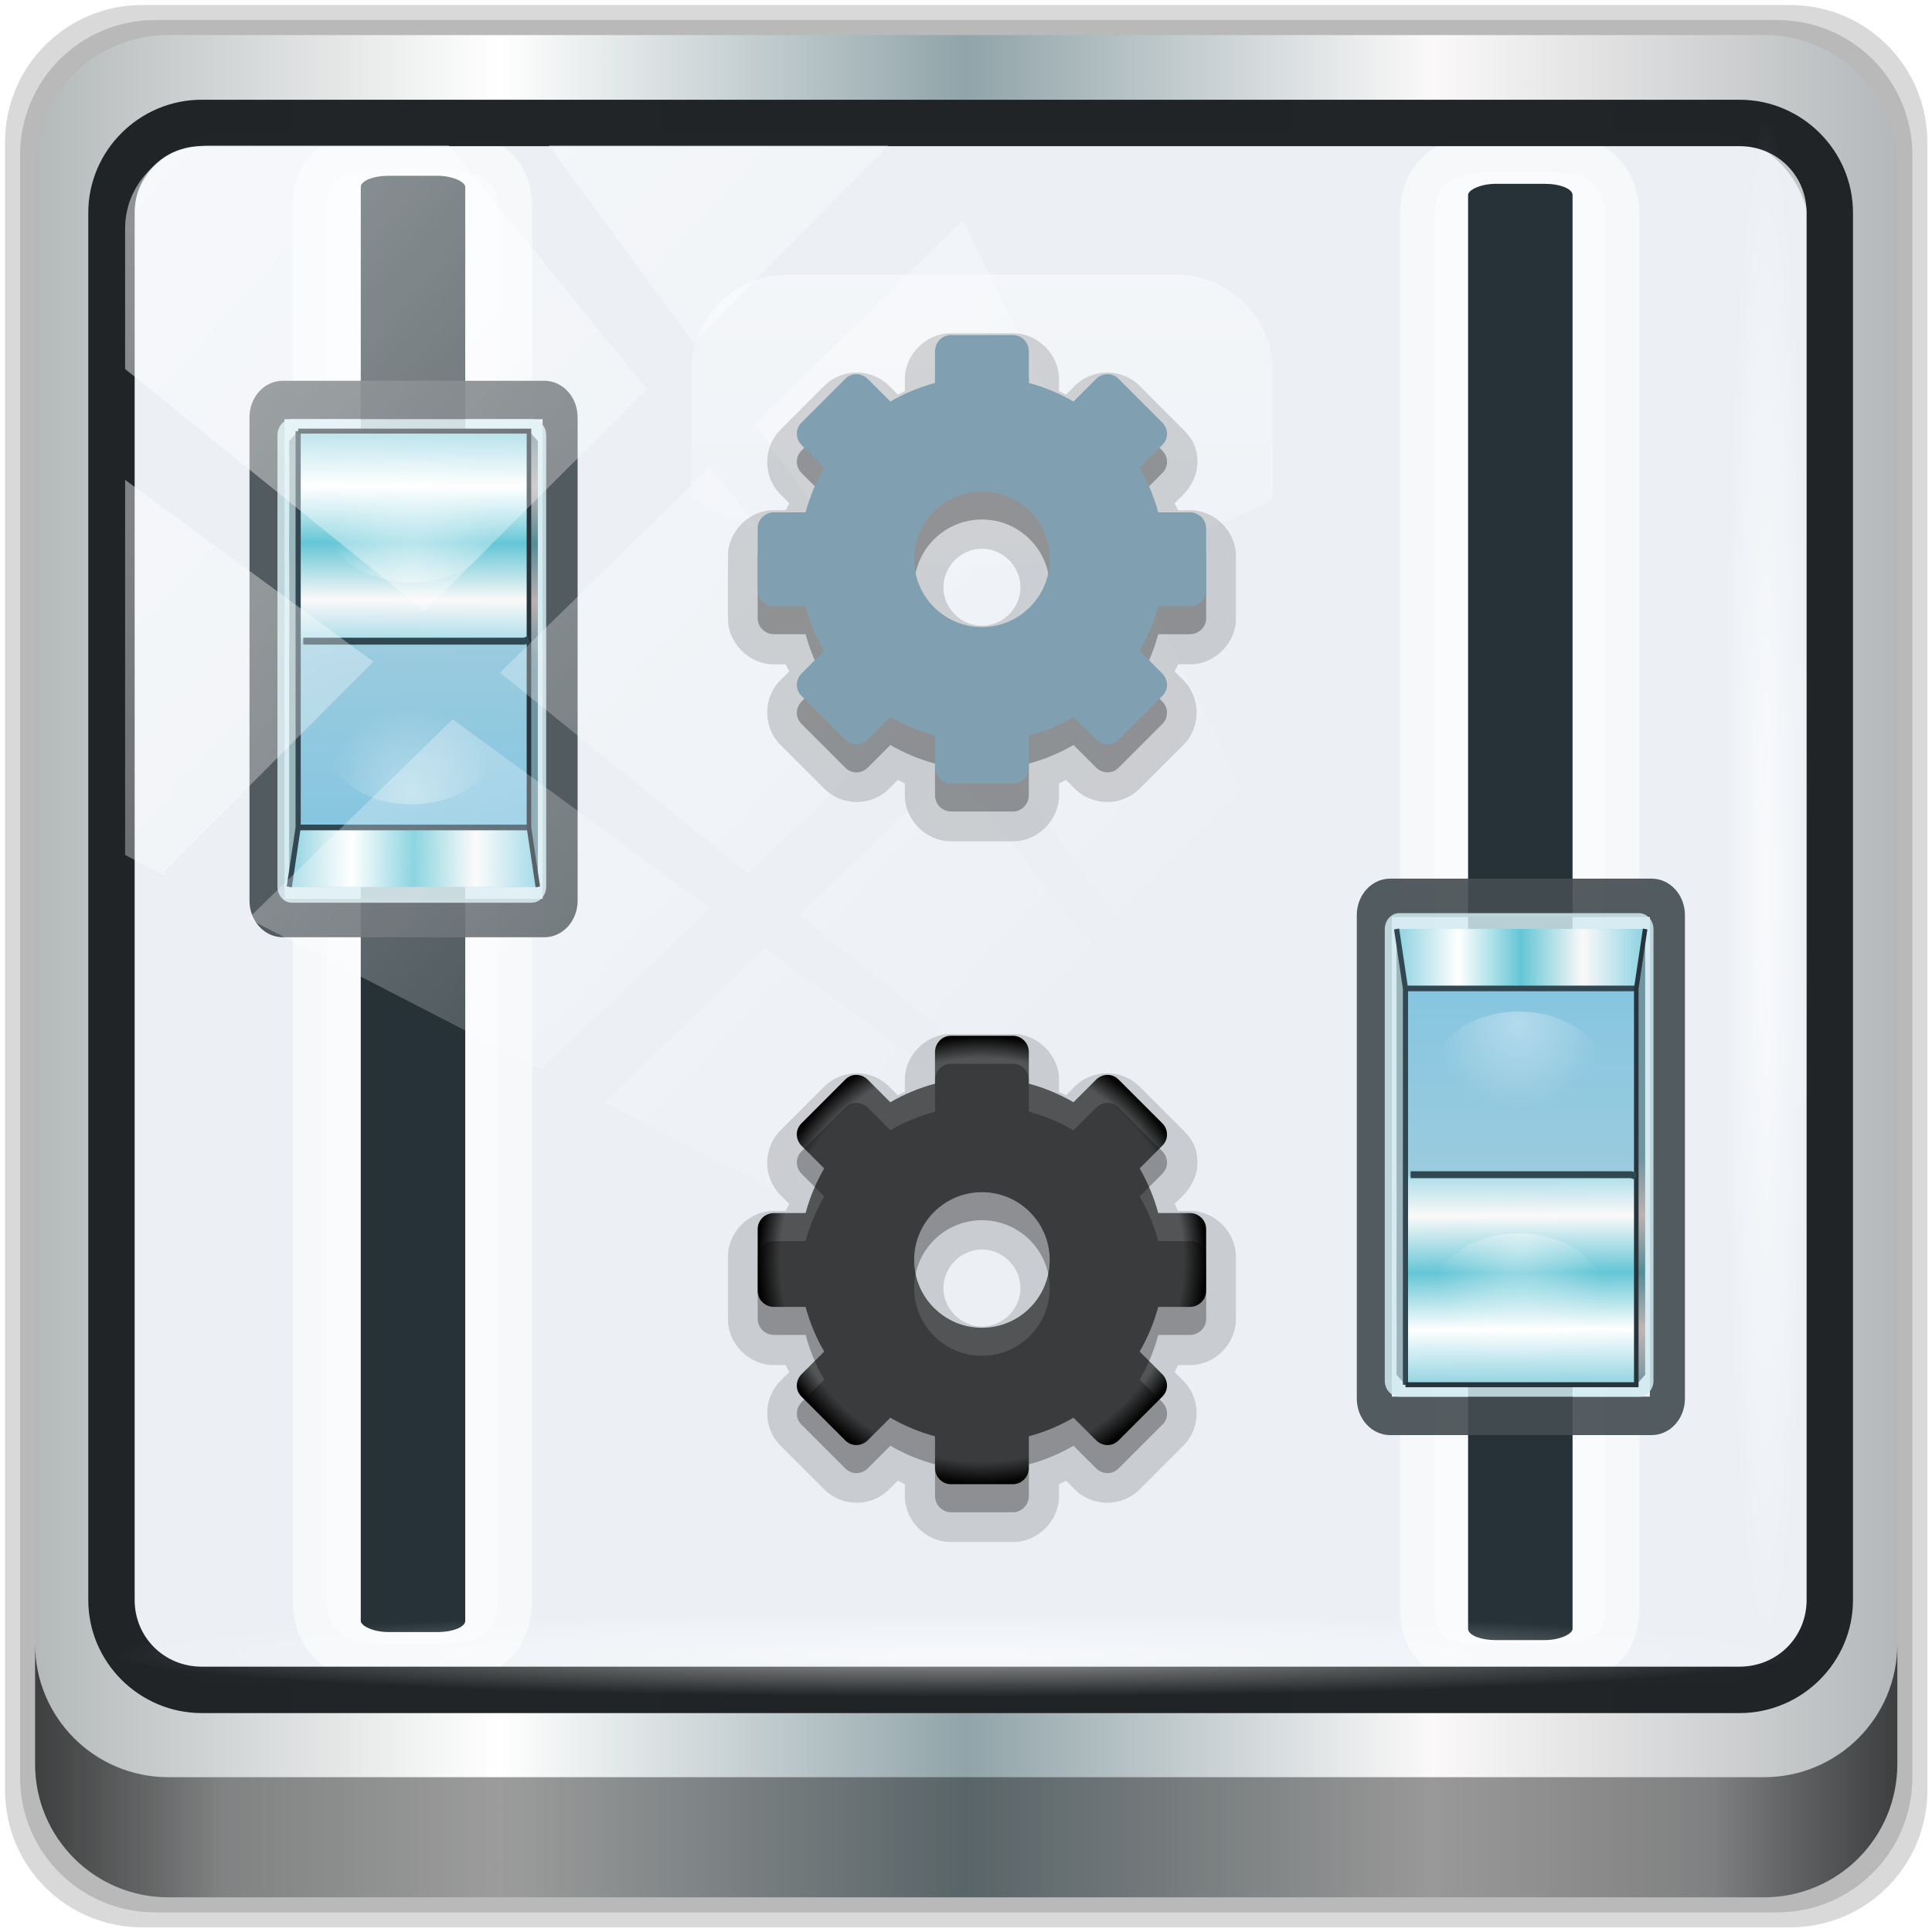<?xml version="1.0" encoding="UTF-8" standalone="no"?>
<!-- Created with Inkscape (http://www.inkscape.org/) -->

<svg
   xmlns:dc="http://purl.org/dc/elements/1.1/"
   xmlns:cc="http://creativecommons.org/ns#"
   xmlns:rdf="http://www.w3.org/1999/02/22-rdf-syntax-ns#"
   xmlns:svg="http://www.w3.org/2000/svg"
   xmlns="http://www.w3.org/2000/svg"
   xmlns:xlink="http://www.w3.org/1999/xlink"
   xmlns:sodipodi="http://sodipodi.sourceforge.net/DTD/sodipodi-0.dtd"
   xmlns:inkscape="http://www.inkscape.org/namespaces/inkscape"
   width="96"
   height="96"
   viewBox="0 0 96 96"
   version="1.1"
   id="svg1072"
   inkscape:version="0.92.2 2405546, 2018-03-11"
   sodipodi:docname="preferences.svg">
  <defs
     id="defs1066">
    <linearGradient
       id="linearGradient1015">
      <stop
         style="stop-color:#8ed2e0;stop-opacity:1"
         offset="0"
         id="stop1005" />
      <stop
         id="stop1007"
         offset="0.25"
         style="stop-color:#ffffff;stop-opacity:1;" />
      <stop
         id="stop1009"
         offset="0.5"
         style="stop-color:#64c6d6;stop-opacity:1" />
      <stop
         style="stop-color:#fbf9f9;stop-opacity:1;"
         offset="0.75"
         id="stop1011" />
      <stop
         style="stop-color:#8bd2e3;stop-opacity:1"
         offset="1"
         id="stop1013" />
    </linearGradient>
    <linearGradient
       id="linearGradient997">
      <stop
         id="stop993"
         style="stop-color:#87c6e0;stop-opacity:1"
         offset="0" />
      <stop
         id="stop995"
         style="stop-color:#abcfde;stop-opacity:1"
         offset="1" />
    </linearGradient>
    <linearGradient
       id="linearGradient991">
      <stop
         id="stop981"
         offset="0"
         style="stop-color:#96add8;stop-opacity:1" />
      <stop
         style="stop-color:#ffffff;stop-opacity:1;"
         offset="0.25"
         id="stop983" />
      <stop
         style="stop-color:#7d90bd;stop-opacity:1"
         offset="0.5"
         id="stop985" />
      <stop
         id="stop987"
         offset="0.75"
         style="stop-color:#fbf9f9;stop-opacity:1;" />
      <stop
         id="stop989"
         offset="1"
         style="stop-color:#93c3db;stop-opacity:1" />
    </linearGradient>
    <linearGradient
       y2="47"
       x2="90"
       y1="47"
       x1="6"
       gradientTransform="matrix(1.107,0,0,1.107,-4.994,-3.621)"
       gradientUnits="userSpaceOnUse"
       id="linearGradient4071"
       xlink:href="#linearGradient6139-0"
       inkscape:collect="always" />
    <linearGradient
       id="linearGradient6139-0">
      <stop
         style="stop-color:#b4b9ba;stop-opacity:1"
         offset="0"
         id="stop6141-2" />
      <stop
         id="stop6151-0"
         offset="0.25"
         style="stop-color:#ffffff;stop-opacity:1;" />
      <stop
         id="stop6147-1"
         offset="0.5"
         style="stop-color:#91a4a9;stop-opacity:1" />
      <stop
         style="stop-color:#fbf9f9;stop-opacity:1;"
         offset="0.75"
         id="stop6149-4" />
      <stop
         style="stop-color:#b4b8ba;stop-opacity:1"
         offset="1"
         id="stop6143-4" />
    </linearGradient>
    <linearGradient
       gradientUnits="userSpaceOnUse"
       y2="88.172"
       x2="94.5"
       y1="88.172"
       x1="1.5"
       id="linearGradient4129"
       xlink:href="#linearGradient3832-0-6-1-1"
       inkscape:collect="always"
       gradientTransform="translate(0.149,0.415)" />
    <linearGradient
       id="linearGradient3832-0-6-1-1">
      <stop
         id="stop3834-6-3-7-1"
         offset="0"
         style="stop-color:#000000;stop-opacity:1;" />
      <stop
         style="stop-color:#000000;stop-opacity:0.588;"
         offset="0.1"
         id="stop3872-2-4" />
      <stop
         id="stop3844-6-2-7-6"
         offset="0.9"
         style="stop-color:#000000;stop-opacity:0.588;" />
      <stop
         id="stop3836-5-0-2-9"
         offset="1"
         style="stop-color:#000000;stop-opacity:1;" />
    </linearGradient>
    <radialGradient
       r="43.199"
       fy="44.893"
       fx="13.948"
       cy="44.893"
       cx="13.948"
       gradientTransform="matrix(0.975,0,0,0.049,34.048,80.582)"
       gradientUnits="userSpaceOnUse"
       id="radialGradient7462"
       xlink:href="#linearGradient3737"
       inkscape:collect="always" />
    <linearGradient
       id="linearGradient3737">
      <stop
         id="stop3739"
         style="stop-color:#ffffff;stop-opacity:1"
         offset="0" />
      <stop
         id="stop3741"
         style="stop-color:#ffffff;stop-opacity:0"
         offset="1" />
    </linearGradient>
    <radialGradient
       r="43.199"
       fy="44.893"
       fx="13.948"
       cy="44.893"
       cx="13.948"
       gradientTransform="matrix(0.888,0,0,0.049,31.96,-90.317)"
       gradientUnits="userSpaceOnUse"
       id="radialGradient7464"
       xlink:href="#linearGradient3737"
       inkscape:collect="always" />
    <linearGradient
       y2="14.514"
       x2="50.528"
       y1="-28.642"
       x1="2.771"
       gradientUnits="userSpaceOnUse"
       id="linearGradient4767"
       xlink:href="#linearGradient3737"
       inkscape:collect="always" />
    <clipPath
       clipPathUnits="userSpaceOnUse"
       id="clipPath4156-4-1">
      <path
         style="opacity:0.6;fill:#ffffff;fill-opacity:1;stroke:none"
         d="m 27.046,-55.695 -14.214,13.321 h 0.061 l 15.653,21.771 10.231,-10.546 C 38.562,-32.302 27.468,-54.819 27.046,-55.695 Z M 9.647,-39.383 -5.241,-25.321 15.988,-7.806 26.372,-18.383 Z m 31.491,12.951 -9.741,9.714 8.945,12.458 7.781,-7.555 z m -49.84,4.379 -13.754,12.982 26.283,13.846 0.061,-0.062 -0.123,-0.062 L 13.599,-5.401 -8.702,-22.053 Z m 38.015,7.401 -9.803,9.775 11.579,9.559 7.628,-7.401 -8.669,-11.009 z m 20.187,5.674 -7.383,7.216 6.188,8.542 5.82,-6.137 z m -32.195,6.322 -9.557,9.498 13.662,7.185 7.934,-7.678 z m 23.312,2.374 -7.107,6.938 8.363,6.907 5.361,-5.674 -0.061,-0.092 -0.092,0.123 -6.464,-8.203 z m -8.73,8.542 -7.505,7.339 10.354,5.458 c 1.397,-1.321 5.675,-6.123 5.851,-6.322 z"
         id="path4158-0-8"
         inkscape:connector-curvature="0" />
    </clipPath>
    <linearGradient
       id="linearGradient4215-8-4">
      <stop
         id="stop4217-4-1"
         style="stop-color:#ffb800;stop-opacity:1"
         offset="0" />
      <stop
         id="stop4219-3-3"
         style="stop-color:#ffb800;stop-opacity:0"
         offset="1" />
    </linearGradient>
    <linearGradient
       id="linearGradient4387">
      <stop
         id="stop4389"
         style="stop-color:#ffe375;stop-opacity:1"
         offset="0" />
      <stop
         id="stop4391"
         style="stop-color:#ffa600;stop-opacity:1"
         offset="1" />
    </linearGradient>
    <linearGradient
       id="linearGradient4634-8">
      <stop
         id="stop4636-8"
         style="stop-color:#000000;stop-opacity:1"
         offset="0" />
      <stop
         id="stop4642-7"
         style="stop-color:#a5a5a5;stop-opacity:1"
         offset="0.3" />
      <stop
         id="stop4644-7"
         style="stop-color:#4c4c4c;stop-opacity:1"
         offset="0.6" />
      <stop
         id="stop4638-1"
         style="stop-color:#000000;stop-opacity:1"
         offset="1" />
    </linearGradient>
    <linearGradient
       id="linearGradient4654-4">
      <stop
         id="stop4656-9"
         style="stop-color:#a5a5a5;stop-opacity:1"
         offset="0" />
      <stop
         id="stop4658-4"
         style="stop-color:#ffffff;stop-opacity:1"
         offset="0.3" />
      <stop
         id="stop4660-3"
         style="stop-color:#a5a5a5;stop-opacity:1"
         offset="0.6" />
      <stop
         id="stop4662-0"
         style="stop-color:#636363;stop-opacity:1"
         offset="1" />
    </linearGradient>
    <filter
       inkscape:collect="always"
       style="color-interpolation-filters:sRGB"
       id="filter967"
       x="-0.165"
       width="1.33"
       y="-0.02"
       height="1.04">
      <feGaussianBlur
         inkscape:collect="always"
         stdDeviation="0.672"
         id="feGaussianBlur969" />
    </filter>
    <linearGradient
       id="linearGradient930">
      <stop
         id="stop920"
         offset="0"
         style="stop-color:#d6d9de;stop-opacity:1" />
      <stop
         style="stop-color:#ffffff;stop-opacity:1;"
         offset="0.149"
         id="stop922" />
      <stop
         style="stop-color:#bbc0c7;stop-opacity:1"
         offset="0.475"
         id="stop924" />
      <stop
         id="stop926"
         offset="0.8"
         style="stop-color:#f9fafb;stop-opacity:1" />
      <stop
         id="stop928"
         offset="1"
         style="stop-color:#d7dade;stop-opacity:1" />
    </linearGradient>
    <linearGradient
       inkscape:collect="always"
       xlink:href="#linearGradient997"
       id="linearGradient2448"
       gradientUnits="userSpaceOnUse"
       x1="73.702"
       y1="22.269"
       x2="73.546"
       y2="38.362" />
    <linearGradient
       id="linearGradient950">
      <stop
         id="stop940"
         offset="0"
         style="stop-color:#ced2d8;stop-opacity:1" />
      <stop
         style="stop-color:#c3cdd4;stop-opacity:1"
         offset="0.25"
         id="stop942" />
      <stop
         style="stop-color:#bbc0c7;stop-opacity:1"
         offset="0.5"
         id="stop944" />
      <stop
         id="stop946"
         offset="0.75"
         style="stop-color:#f9fafb;stop-opacity:1" />
      <stop
         id="stop948"
         offset="1"
         style="stop-color:#d7dade;stop-opacity:1" />
    </linearGradient>
    <linearGradient
       inkscape:collect="always"
       xlink:href="#linearGradient1015"
       id="linearGradient2450"
       gradientUnits="userSpaceOnUse"
       x1="67.79"
       y1="20.388"
       x2="81.363"
       y2="20.388" />
    <linearGradient
       inkscape:collect="always"
       id="linearGradient958">
      <stop
         style="stop-color:#fefefe;stop-opacity:1;"
         offset="0"
         id="stop954" />
      <stop
         style="stop-color:#fefefe;stop-opacity:0;"
         offset="1"
         id="stop956" />
    </linearGradient>
    <radialGradient
       inkscape:collect="always"
       xlink:href="#linearGradient958"
       id="radialGradient1123-9"
       gradientUnits="userSpaceOnUse"
       gradientTransform="matrix(-2.114,0.128,-0.118,-1.869,103.868,99.319)"
       cx="31.688"
       cy="43.73"
       fx="31.688"
       fy="43.73"
       r="4.53" />
    <filter
       inkscape:collect="always"
       style="color-interpolation-filters:sRGB"
       id="filter1006-0"
       x="-0.108"
       width="1.217"
       y="-0.168"
       height="1.336">
      <feGaussianBlur
         inkscape:collect="always"
         stdDeviation="0.867"
         id="feGaussianBlur1008-6" />
    </filter>
    <radialGradient
       inkscape:collect="always"
       xlink:href="#linearGradient958"
       id="radialGradient1125-2"
       gradientUnits="userSpaceOnUse"
       gradientTransform="matrix(-2.116,0.081,-0.118,-2.977,103.945,149.279)"
       cx="31.688"
       cy="43.73"
       fx="31.688"
       fy="43.73"
       r="4.53" />
    <linearGradient
       inkscape:collect="always"
       xlink:href="#linearGradient3737"
       id="linearGradient1440"
       gradientUnits="userSpaceOnUse"
       x1="24"
       y1="62"
       x2="24"
       y2="75"
       gradientTransform="matrix(2.419,0,0,2.419,12.567,-145.091)" />
    <linearGradient
       gradientTransform="matrix(2.594,0,0,2.594,-106.057,-114.201)"
       gradientUnits="userSpaceOnUse"
       xlink:href="#linearGradient4180"
       id="linearGradient4342"
       y2="72"
       x2="30"
       y1="72"
       x1="18" />
    <linearGradient
       id="linearGradient4180">
      <stop
         offset="0"
         style="stop-color:#008eca;stop-opacity:1"
         id="stop4182" />
      <stop
         offset="1"
         style="stop-color:#35c3ff;stop-opacity:1"
         id="stop4184" />
    </linearGradient>
    <linearGradient
       inkscape:collect="always"
       xlink:href="#linearGradient1015"
       id="linearGradient979"
       gradientUnits="userSpaceOnUse"
       x1="75.693"
       y1="41.68"
       x2="75.65"
       y2="30.348" />
    <linearGradient
       inkscape:collect="always"
       xlink:href="#linearGradient1015"
       id="linearGradient1066"
       gradientUnits="userSpaceOnUse"
       x1="75.693"
       y1="41.68"
       x2="75.65"
       y2="30.348" />
    <linearGradient
       inkscape:collect="always"
       xlink:href="#linearGradient997"
       id="linearGradient1068"
       gradientUnits="userSpaceOnUse"
       x1="73.702"
       y1="22.269"
       x2="73.546"
       y2="38.362" />
    <linearGradient
       inkscape:collect="always"
       xlink:href="#linearGradient1015"
       id="linearGradient1070"
       gradientUnits="userSpaceOnUse"
       x1="67.79"
       y1="20.388"
       x2="81.363"
       y2="20.388" />
    <radialGradient
       inkscape:collect="always"
       xlink:href="#linearGradient958"
       id="radialGradient1072"
       gradientUnits="userSpaceOnUse"
       gradientTransform="matrix(-2.114,0.128,-0.118,-1.869,103.868,99.319)"
       cx="31.688"
       cy="43.73"
       fx="31.688"
       fy="43.73"
       r="4.53" />
    <radialGradient
       inkscape:collect="always"
       xlink:href="#linearGradient958"
       id="radialGradient1074"
       gradientUnits="userSpaceOnUse"
       gradientTransform="matrix(-2.116,0.081,-0.118,-2.977,103.945,149.279)"
       cx="31.688"
       cy="43.73"
       fx="31.688"
       fy="43.73"
       r="4.53" />
    <linearGradient
       inkscape:collect="always"
       xlink:href="#linearGradient6139-0"
       id="linearGradient1125"
       gradientUnits="userSpaceOnUse"
       gradientTransform="matrix(1.107,0,0,1.107,-4.994,-3.621)"
       x1="6"
       y1="47"
       x2="90"
       y2="47" />
    <linearGradient
       inkscape:collect="always"
       xlink:href="#linearGradient1015"
       id="linearGradient1127"
       gradientUnits="userSpaceOnUse"
       x1="75.693"
       y1="41.68"
       x2="75.65"
       y2="30.348" />
    <radialGradient
       inkscape:collect="always"
       xlink:href="#linearGradient3832-0-6-1-1"
       id="radialGradient973"
       cx="70.63"
       cy="63.786"
       fx="70.63"
       fy="63.786"
       r="11.197"
       gradientTransform="matrix(1,0,0,1,0,8.2603055e-5)"
       gradientUnits="userSpaceOnUse" />
  </defs>
  <sodipodi:namedview
     id="base"
     pagecolor="#ffffff"
     bordercolor="#666666"
     borderopacity="1.0"
     inkscape:pageopacity="0.0"
     inkscape:pageshadow="2"
     inkscape:zoom="2.8726213"
     inkscape:cx="-27.192647"
     inkscape:cy="56.172811"
     inkscape:document-units="px"
     inkscape:current-layer="g1123"
     showgrid="false"
     inkscape:showpageshadow="false"
     units="px"
     inkscape:lockguides="false"
     inkscape:window-width="1920"
     inkscape:window-height="1026"
     inkscape:window-x="0"
     inkscape:window-y="28"
     inkscape:window-maximized="1"
     inkscape:snap-global="false" />
  <g
     inkscape:label="Livello 1"
     inkscape:groupmode="layer"
     id="layer1"
     transform="translate(0,-1026.52)">
    <g
       transform="translate(-0.149,1026.105)"
       style="display:inline"
       id="g2574">
      <g
         id="g1123"
         transform="matrix(0.995,0,0,0.995,0.251,0.252)">
        <path
           style="display:inline;opacity:0.15;fill:#000000;fill-opacity:1;fill-rule:nonzero;stroke:none"
           d="M 89.292,0.415 H 7.006 c -3.799,0 -6.857,3.058 -6.857,6.857 V 89.558 c 0,3.799 3.058,6.857 6.857,6.857 H 89.292 c 3.799,0 6.857,-3.058 6.857,-6.857 V 7.272 c 0,-3.799 -3.058,-6.857 -6.857,-6.857 z"
           id="path3288"
           inkscape:connector-curvature="0" />
        <path
           inkscape:connector-curvature="0"
           id="path4085"
           d="M 88.649,1.165 H 7.649 c -3.739,0 -6.75,3.01 -6.75,6.75 V 88.915 c 0,3.74 3.011,6.75 6.75,6.75 H 88.649 c 3.74,0 6.75,-3.01 6.75,-6.75 V 7.915 c 0,-3.739 -3.01,-6.75 -6.75,-6.75 z"
           style="display:inline;opacity:0.15;fill:#000000;fill-opacity:1;fill-rule:nonzero;stroke:none" />
        <path
           style="display:inline;fill:url(#linearGradient1125);fill-opacity:1;fill-rule:nonzero;stroke:none"
           d="M 88.006,1.915 H 8.292 c -3.68,0 -6.643,2.963 -6.643,6.643 V 88.272 c 0,3.68 2.963,6.643 6.643,6.643 H 88.006 c 3.68,0 6.643,-2.963 6.643,-6.643 V 8.558 c 0,-3.68 -2.963,-6.643 -6.643,-6.643 z"
           id="rect4251-1"
           inkscape:connector-curvature="0" />
        <path
           style="display:inline;opacity:1;fill:#ecf0f5;fill-opacity:1;fill-rule:nonzero;stroke:none;stroke-width:1.035"
           d="m 11.39,6.802 c -2.856,0 -5.124,2.315 -5.124,5.23 v 21.674 7.323 40.373 c 1.097,1.704 2.969,2.844 5.124,2.844 h 4.099 65.589 4.099 c 2.155,0 4.027,-1.14 5.124,-2.844 V 41.029 33.706 12.033 c 0,-2.916 -2.268,-5.23 -5.124,-5.23 z"
           id="path3400-6"
           inkscape:connector-curvature="0"
           sodipodi:nodetypes="sscccsccscccsss" />
        <g
           transform="matrix(-1.038,0,0,0.959,126.604,2.125)"
           id="g1049"
           style="display:inline">
          <g
             id="g1032"
             transform="translate(-31.344)">
            <path
               sodipodi:nodetypes="sssssssssccccc"
               style="color:#000000;font-style:normal;font-variant:normal;font-weight:normal;font-stretch:normal;font-size:medium;line-height:normal;font-family:sans-serif;font-variant-ligatures:normal;font-variant-position:normal;font-variant-caps:normal;font-variant-numeric:normal;font-variant-alternates:normal;font-feature-settings:normal;text-indent:0;text-align:start;text-decoration:none;text-decoration-line:none;text-decoration-style:solid;text-decoration-color:#000000;letter-spacing:normal;word-spacing:normal;text-transform:none;writing-mode:lr-tb;direction:ltr;text-orientation:mixed;dominant-baseline:auto;baseline-shift:baseline;text-anchor:start;white-space:normal;shape-padding:0;clip-rule:nonzero;display:inline;overflow:visible;visibility:visible;opacity:0.853;isolation:auto;mix-blend-mode:normal;color-interpolation:sRGB;color-interpolation-filters:linearRGB;solid-color:#000000;solid-opacity:1;vector-effect:none;fill:#fdfdfe;fill-opacity:1;fill-rule:nonzero;stroke:#ffffff;stroke-width:3.904;stroke-linecap:square;stroke-linejoin:round;stroke-miterlimit:4;stroke-dasharray:none;stroke-dashoffset:0;stroke-opacity:0.733;paint-order:fill markers stroke;filter:url(#filter967);color-rendering:auto;image-rendering:auto;shape-rendering:auto;text-rendering:auto;enable-background:accumulate"
               d="m 73.338,6.932 c -1.902,0 -3.492,0.269 -3.492,2.276 V 81.68 c 0,2.007 1.731,1.855 3.633,1.855 h 2.787 c 1.902,0 3.351,0.152 3.351,-1.855 V 9.208 c 0,-2.007 -1.59,-2.276 -3.492,-2.276 z m 0.307,2.6 h 2.172 V 81.356 h -2.172 z"
               id="path1021"
               inkscape:connector-curvature="0"
               transform="matrix(0.842,0,0,1,17.372,0)" />
            <rect
               style="opacity:1;fill:#263238;fill-opacity:1;fill-rule:nonzero;stroke:none;stroke-width:0.818;stroke-linecap:square;stroke-linejoin:round;stroke-miterlimit:4;stroke-dasharray:none;stroke-opacity:1;paint-order:fill markers stroke"
               id="rect1023"
               width="5.026"
               height="75.834"
               x="77.755"
               y="7.527"
               ry="0.583"
               rx="1.34" />
            <g
               transform="matrix(-0.881,0,0,1.046,145.943,26.553)"
               id="g1010"
               style="display:inline">
              <path
                 style="color:#000000;display:inline;overflow:visible;visibility:visible;opacity:1;fill:none;fill-opacity:0.997;fill-rule:nonzero;stroke:#444d52;stroke-width:1.913;stroke-miterlimit:4;stroke-dasharray:none;stroke-opacity:0.911;marker:none;enable-background:accumulate"
                 d="m 67.434,17.358 h 14.284 c 0.477,0 0.861,0.384 0.861,0.861 v 24.068 c 0,0.477 -0.384,0.861 -0.861,0.861 H 67.434 c -0.477,0 -0.861,-0.384 -0.861,-0.861 V 18.219 c 0,-0.477 0.384,-0.861 0.861,-0.861 z"
                 id="path986"
                 inkscape:connector-curvature="0" />
              <path
                 inkscape:connector-curvature="0"
                 id="path988"
                 d="m 67.934,18.12 h 13.095 c 0.437,0 0.79,0.359 0.79,0.804 v 22.468 c 0,0.445 -0.352,0.804 -0.79,0.804 H 67.934 c -0.437,0 -0.79,-0.359 -0.79,-0.804 V 18.924 c 0,-0.445 0.352,-0.804 0.79,-0.804 z"
                 style="color:#000000;display:inline;overflow:visible;visibility:visible;opacity:0.858;fill:#d1eaf0;fill-opacity:0.997;fill-rule:nonzero;stroke:none;stroke-width:1.77;stroke-miterlimit:4;stroke-dasharray:none;stroke-opacity:0.911;marker:none;enable-background:accumulate" />
              <path
                 style="color:#000000;display:inline;overflow:visible;visibility:visible;fill:url(#linearGradient1127);fill-opacity:1;fill-rule:nonzero;stroke:none;stroke-width:0.978;marker:none;enable-background:accumulate"
                 d="m 67.79,18.908 h 13.573 v 22.196 l -0.485,0.493 H 68.274 l -0.485,-0.493 z"
                 id="path990"
                 inkscape:connector-curvature="0"
                 sodipodi:nodetypes="ccccccc" />
              <path
                 style="color:#000000;display:inline;overflow:visible;visibility:visible;fill:#9cb4ba;fill-opacity:0.973;fill-rule:nonzero;stroke:none;stroke-width:0.978;marker:none;enable-background:accumulate"
                 d="m 67.79,18.908 0.485,2.96 v 19.73 l -0.485,-0.493 z"
                 id="path992"
                 inkscape:connector-curvature="0"
                 sodipodi:nodetypes="ccccc" />
              <path
                 style="color:#000000;display:inline;overflow:visible;visibility:visible;fill:#360f0f;fill-opacity:0.31;fill-rule:nonzero;stroke:none;stroke-width:0.978;marker:none;enable-background:accumulate"
                 d="m 81.363,18.908 -0.485,2.96 v 9.372 10.358 l 0.485,-0.493 z"
                 id="path994"
                 inkscape:connector-curvature="0"
                 sodipodi:nodetypes="cccccc" />
              <rect
                 style="color:#000000;display:inline;overflow:visible;visibility:visible;fill:url(#linearGradient2448);fill-opacity:1;fill-rule:nonzero;stroke:none;stroke-width:0.978;marker:none;enable-background:accumulate"
                 id="rect996"
                 width="12.604"
                 height="9.372"
                 x="68.274"
                 y="21.868" />
              <path
                 inkscape:connector-curvature="0"
                 id="path998"
                 d="m 67.79,18.908 0.485,2.96 h 12.604 l 0.485,-2.96 z"
                 style="color:#000000;display:inline;overflow:visible;visibility:visible;fill:url(#linearGradient2450);fill-opacity:1;fill-rule:nonzero;stroke:none;stroke-width:0.978;marker:none;enable-background:accumulate" />
              <path
                 d="m 68.274,21.868 v 19.73 m -0.485,-22.69 0.485,2.96 h 12.604"
                 style="color:#000000;display:inline;overflow:visible;visibility:visible;fill:none;stroke:#314752;stroke-width:0.282;stroke-miterlimit:4;stroke-dasharray:none;stroke-opacity:1;marker:none;enable-background:accumulate"
                 id="path1000"
                 inkscape:connector-curvature="0" />
              <path
                 id="path1002"
                 style="color:#000000;display:inline;overflow:visible;visibility:visible;fill:none;stroke:#28343c;stroke-width:0.248;stroke-miterlimit:4;stroke-dasharray:none;stroke-opacity:0.997;marker:none;enable-background:accumulate"
                 d="m 81.363,18.908 -0.485,2.96 V 41.598 H 68.274"
                 inkscape:connector-curvature="0"
                 sodipodi:nodetypes="ccc" />
              <path
                 style="fill:none;fill-rule:evenodd;stroke:#304851;stroke-width:0.344px;stroke-linecap:butt;stroke-linejoin:miter;stroke-opacity:1"
                 d="m 68.554,31.142 h 12.057 l 0.258,0.086"
                 id="path1004"
                 inkscape:connector-curvature="0"
                 sodipodi:nodetypes="ccc" />
              <ellipse
                 style="opacity:0.599;fill:url(#radialGradient1123-9);fill-opacity:1;fill-rule:nonzero;stroke:none;stroke-width:2.074;stroke-linecap:square;stroke-linejoin:round;stroke-miterlimit:4;stroke-dasharray:none;stroke-opacity:0.997;paint-order:fill markers stroke;filter:url(#filter1006-0)"
                 id="ellipse1006"
                 cx="31.746"
                 cy="26.54"
                 rx="9.594"
                 ry="6.198"
                 transform="matrix(0.485,0,0,0.493,59.064,12.989)" />
              <ellipse
                 transform="matrix(0.485,0,0,0.493,59.064,24.035)"
                 ry="6.198"
                 rx="9.594"
                 cy="26.54"
                 cx="31.746"
                 id="ellipse1008"
                 style="opacity:0.615;fill:url(#radialGradient1125-2);fill-opacity:1;fill-rule:nonzero;stroke:none;stroke-width:2.074;stroke-linecap:square;stroke-linejoin:round;stroke-miterlimit:4;stroke-dasharray:none;stroke-opacity:0.997;paint-order:fill markers stroke;filter:url(#filter1006-0)" />
            </g>
          </g>
          <g
             transform="matrix(1,0,0,-1,21.93,90.47)"
             id="g1064">
            <path
               transform="matrix(0.842,0,0,1,17.372,0)"
               inkscape:connector-curvature="0"
               id="path1034"
               d="m 73.338,6.932 c -1.902,0 -3.492,0.269 -3.492,2.276 V 81.68 c 0,2.007 1.731,1.855 3.633,1.855 h 2.787 c 1.902,0 3.351,0.152 3.351,-1.855 V 9.208 c 0,-2.007 -1.59,-2.276 -3.492,-2.276 z m 0.307,2.6 h 2.172 V 81.356 h -2.172 z"
               style="color:#000000;font-style:normal;font-variant:normal;font-weight:normal;font-stretch:normal;font-size:medium;line-height:normal;font-family:sans-serif;font-variant-ligatures:normal;font-variant-position:normal;font-variant-caps:normal;font-variant-numeric:normal;font-variant-alternates:normal;font-feature-settings:normal;text-indent:0;text-align:start;text-decoration:none;text-decoration-line:none;text-decoration-style:solid;text-decoration-color:#000000;letter-spacing:normal;word-spacing:normal;text-transform:none;writing-mode:lr-tb;direction:ltr;text-orientation:mixed;dominant-baseline:auto;baseline-shift:baseline;text-anchor:start;white-space:normal;shape-padding:0;clip-rule:nonzero;display:inline;overflow:visible;visibility:visible;opacity:0.853;isolation:auto;mix-blend-mode:normal;color-interpolation:sRGB;color-interpolation-filters:linearRGB;solid-color:#000000;solid-opacity:1;vector-effect:none;fill:#fdfdfe;fill-opacity:1;fill-rule:nonzero;stroke:#ffffff;stroke-width:3.904;stroke-linecap:square;stroke-linejoin:round;stroke-miterlimit:4;stroke-dasharray:none;stroke-dashoffset:0;stroke-opacity:0.733;paint-order:fill markers stroke;filter:url(#filter967);color-rendering:auto;image-rendering:auto;shape-rendering:auto;text-rendering:auto;enable-background:accumulate"
               sodipodi:nodetypes="sssssssssccccc" />
            <rect
               rx="1.34"
               ry="0.583"
               y="7.527"
               x="77.755"
               height="75.834"
               width="5.026"
               id="rect1036"
               style="opacity:1;fill:#263238;fill-opacity:1;fill-rule:nonzero;stroke:none;stroke-width:0.818;stroke-linecap:square;stroke-linejoin:round;stroke-miterlimit:4;stroke-dasharray:none;stroke-opacity:1;paint-order:fill markers stroke" />
            <g
               style="display:inline"
               id="g1062"
               transform="matrix(-0.881,0,0,1.046,145.943,26.553)">
              <path
                 inkscape:connector-curvature="0"
                 id="path1038"
                 d="m 67.434,17.358 h 14.284 c 0.477,0 0.861,0.384 0.861,0.861 v 24.068 c 0,0.477 -0.384,0.861 -0.861,0.861 H 67.434 c -0.477,0 -0.861,-0.384 -0.861,-0.861 V 18.219 c 0,-0.477 0.384,-0.861 0.861,-0.861 z"
                 style="color:#000000;display:inline;overflow:visible;visibility:visible;opacity:1;fill:none;fill-opacity:0.997;fill-rule:nonzero;stroke:#444d52;stroke-width:1.913;stroke-miterlimit:4;stroke-dasharray:none;stroke-opacity:0.911;marker:none;enable-background:accumulate" />
              <path
                 style="color:#000000;display:inline;overflow:visible;visibility:visible;opacity:0.858;fill:#d1eaf0;fill-opacity:0.997;fill-rule:nonzero;stroke:none;stroke-width:1.77;stroke-miterlimit:4;stroke-dasharray:none;stroke-opacity:0.911;marker:none;enable-background:accumulate"
                 d="m 67.934,18.12 h 13.095 c 0.437,0 0.79,0.359 0.79,0.804 v 22.468 c 0,0.445 -0.352,0.804 -0.79,0.804 H 67.934 c -0.437,0 -0.79,-0.359 -0.79,-0.804 V 18.924 c 0,-0.445 0.352,-0.804 0.79,-0.804 z"
                 id="path1040"
                 inkscape:connector-curvature="0" />
              <path
                 sodipodi:nodetypes="ccccccc"
                 inkscape:connector-curvature="0"
                 id="path1042"
                 d="m 67.79,18.908 h 13.573 v 22.196 l -0.485,0.493 H 68.274 l -0.485,-0.493 z"
                 style="color:#000000;display:inline;overflow:visible;visibility:visible;fill:url(#linearGradient1066);fill-opacity:1;fill-rule:nonzero;stroke:none;stroke-width:0.978;marker:none;enable-background:accumulate" />
              <path
                 sodipodi:nodetypes="ccccc"
                 inkscape:connector-curvature="0"
                 id="path1044"
                 d="m 67.79,18.908 0.485,2.96 v 19.73 l -0.485,-0.493 z"
                 style="color:#000000;display:inline;overflow:visible;visibility:visible;fill:#9cb4ba;fill-opacity:0.973;fill-rule:nonzero;stroke:none;stroke-width:0.978;marker:none;enable-background:accumulate" />
              <path
                 sodipodi:nodetypes="cccccc"
                 inkscape:connector-curvature="0"
                 id="path1046"
                 d="m 81.363,18.908 -0.485,2.96 v 9.372 10.358 l 0.485,-0.493 z"
                 style="color:#000000;display:inline;overflow:visible;visibility:visible;fill:#360f0f;fill-opacity:0.31;fill-rule:nonzero;stroke:none;stroke-width:0.978;marker:none;enable-background:accumulate" />
              <rect
                 y="21.868"
                 x="68.274"
                 height="9.372"
                 width="12.604"
                 id="rect1048"
                 style="color:#000000;display:inline;overflow:visible;visibility:visible;fill:url(#linearGradient1068);fill-opacity:1;fill-rule:nonzero;stroke:none;stroke-width:0.978;marker:none;enable-background:accumulate" />
              <path
                 style="color:#000000;display:inline;overflow:visible;visibility:visible;fill:url(#linearGradient1070);fill-opacity:1;fill-rule:nonzero;stroke:none;stroke-width:0.978;marker:none;enable-background:accumulate"
                 d="m 67.79,18.908 0.485,2.96 h 12.604 l 0.485,-2.96 z"
                 id="path1050"
                 inkscape:connector-curvature="0" />
              <path
                 inkscape:connector-curvature="0"
                 id="path1052"
                 style="color:#000000;display:inline;overflow:visible;visibility:visible;fill:none;stroke:#314752;stroke-width:0.282;stroke-miterlimit:4;stroke-dasharray:none;stroke-opacity:1;marker:none;enable-background:accumulate"
                 d="m 68.274,21.868 v 19.73 m -0.485,-22.69 0.485,2.96 h 12.604" />
              <path
                 sodipodi:nodetypes="ccc"
                 inkscape:connector-curvature="0"
                 d="m 81.363,18.908 -0.485,2.96 V 41.598 H 68.274"
                 style="color:#000000;display:inline;overflow:visible;visibility:visible;fill:none;stroke:#28343c;stroke-width:0.248;stroke-miterlimit:4;stroke-dasharray:none;stroke-opacity:0.997;marker:none;enable-background:accumulate"
                 id="path1054" />
              <path
                 sodipodi:nodetypes="ccc"
                 inkscape:connector-curvature="0"
                 id="path1056"
                 d="m 68.554,31.142 h 12.057 l 0.258,0.086"
                 style="fill:none;fill-rule:evenodd;stroke:#304851;stroke-width:0.344px;stroke-linecap:butt;stroke-linejoin:miter;stroke-opacity:1" />
              <ellipse
                 transform="matrix(0.485,0,0,0.493,59.064,12.989)"
                 ry="6.198"
                 rx="9.594"
                 cy="26.54"
                 cx="31.746"
                 id="ellipse1058"
                 style="opacity:0.599;fill:url(#radialGradient1072);fill-opacity:1;fill-rule:nonzero;stroke:none;stroke-width:2.074;stroke-linecap:square;stroke-linejoin:round;stroke-miterlimit:4;stroke-dasharray:none;stroke-opacity:0.997;paint-order:fill markers stroke;filter:url(#filter1006-0)" />
              <ellipse
                 style="opacity:0.615;fill:url(#radialGradient1074);fill-opacity:1;fill-rule:nonzero;stroke:none;stroke-width:2.074;stroke-linecap:square;stroke-linejoin:round;stroke-miterlimit:4;stroke-dasharray:none;stroke-opacity:0.997;paint-order:fill markers stroke;filter:url(#filter1006-0)"
                 id="ellipse1060"
                 cx="31.746"
                 cy="26.54"
                 rx="9.594"
                 ry="6.198"
                 transform="matrix(0.485,0,0,0.493,59.064,24.035)" />
            </g>
          </g>
        </g>
        <path
           inkscape:connector-curvature="0"
           id="path4989"
           d="m 9.974,5.144 c -3.117,0 -5.668,2.54 -5.668,5.646 v 69.278 c 0,3.106 2.551,5.646 5.668,5.646 H 86.766 c 3.117,0 5.668,-2.54 5.668,-5.646 V 10.79 c 0,-3.106 -2.551,-5.646 -5.668,-5.646 z m 0,2.319 H 86.766 c 1.888,0 3.352,1.48 3.352,3.327 v 69.278 c 0,1.846 -1.464,3.327 -3.352,3.327 H 9.974 c -1.888,0 -3.352,-1.48 -3.352,-3.327 V 10.79 c 0,-1.846 1.464,-3.327 3.352,-3.327 z"
           style="color:#000000;font-style:normal;font-variant:normal;font-weight:normal;font-stretch:normal;font-size:medium;line-height:normal;font-family:Sans;-inkscape-font-specification:Sans;text-indent:0;text-align:start;text-decoration:none;text-decoration-line:none;letter-spacing:normal;word-spacing:normal;text-transform:none;writing-mode:lr-tb;direction:ltr;baseline-shift:baseline;text-anchor:start;display:inline;overflow:visible;visibility:visible;fill:#1f2224;fill-opacity:0.982;stroke:none;stroke-width:2.376;marker:none;enable-background:accumulate" />
        <path
           inkscape:connector-curvature="0"
           style="display:inline;opacity:0.658;fill:url(#linearGradient4129);fill-opacity:1;fill-rule:nonzero;stroke:none"
           d="m 1.649,82.259 v 6 c 0,3.68 2.976,6.656 6.656,6.656 H 87.993 c 3.68,0 6.656,-2.976 6.656,-6.656 v -6 c 0,3.68 -2.976,6.656 -6.656,6.656 H 8.305 c -3.68,0 -6.656,-2.976 -6.656,-6.656 z"
           id="path4118" />
        <rect
           style="opacity:0.55;fill:url(#radialGradient7462);fill-opacity:1;stroke:none"
           id="rect4131"
           width="84.25"
           height="4.25"
           x="5.524"
           y="80.665"
           rx="0"
           ry="4.25" />
        <rect
           ry="4.25"
           rx="0"
           y="-90.234"
           x="5.975"
           height="4.25"
           width="76.75"
           id="rect4141"
           style="opacity:0.669;fill:url(#radialGradient7464);fill-opacity:1;stroke:none"
           transform="rotate(90)" />
        <rect
           transform="matrix(1.069,0,0,1.048,4.007,38.866)"
           style="opacity:0.508;fill:url(#linearGradient4767);fill-opacity:1;stroke:none"
           id="rect4146"
           width="75.966"
           height="69.024"
           x="2"
           y="-30"
           rx="3.957"
           ry="3.957"
           clip-path="url(#clipPath4156-4-1)" />
        <g
           id="g986"
           transform="translate(-21.696,-0.7)">
          <path
             d="m 60.953,14.582 c -2.681,0 -4.839,2.158 -4.839,4.839 v 6.351 c 3.548,2.035 8.692,3.327 14.516,3.327 5.824,0 10.968,-1.291 14.516,-3.327 v -6.351 c 0,-2.681 -2.158,-4.839 -4.839,-4.839 z"
             inkscape:connector-curvature="0"
             id="path4128"
             style="color:#000000;display:inline;overflow:visible;visibility:visible;opacity:0.585;fill:url(#linearGradient1440);fill-opacity:1;fill-rule:nonzero;stroke:none;stroke-width:4.839;marker:none;enable-background:accumulate" />
          <path
             inkscape:connector-curvature="0"
             d="m 69.056,17.508 c -1.209,0 -2.274,1.054 -2.274,2.274 v 0.612 c -0.118,0.051 -0.236,0.121 -0.35,0.175 l -0.437,-0.437 c -0.889,-0.889 -2.355,-0.882 -3.237,0 l -2.187,2.187 c -0.882,0.882 -0.889,2.347 0,3.237 l 0.437,0.437 c -0.054,0.113 -0.124,0.232 -0.175,0.35 h -0.612 c -1.22,0 -2.274,1.066 -2.274,2.274 v 3.149 c 0,1.209 1.054,2.274 2.274,2.274 h 0.612 c 0.051,0.118 0.121,0.236 0.175,0.35 l -0.437,0.437 c -0.889,0.889 -0.882,2.355 0,3.237 l 2.187,2.187 c 0.882,0.882 2.347,0.889 3.237,0 l 0.437,-0.437 c 0.113,0.054 0.232,0.124 0.35,0.175 v 0.612 c 0,1.22 1.066,2.274 2.274,2.274 h 3.149 c 1.209,0 2.274,-1.054 2.274,-2.274 V 39.99 c 0.118,-0.051 0.236,-0.121 0.35,-0.175 l 0.437,0.437 c 0.889,0.889 2.355,0.882 3.237,0 l 2.187,-2.187 c 0.882,-0.882 0.889,-2.347 0,-3.237 l -0.437,-0.437 c 0.054,-0.113 0.124,-0.232 0.175,-0.35 h 0.612 c 1.22,0 2.274,-1.066 2.274,-2.274 v -3.149 c 0,-1.209 -1.054,-2.274 -2.274,-2.274 h -0.612 c -0.051,-0.118 -0.121,-0.236 -0.175,-0.35 l 0.437,-0.437 c 0.29,-0.29 0.694,-0.879 0.7,-1.575 0.006,-0.743 -0.22,-1.182 -0.7,-1.662 l -2.187,-2.187 c -0.882,-0.882 -2.347,-0.889 -3.237,0 L 74.829,20.57 C 74.716,20.516 74.597,20.446 74.479,20.395 v -0.612 c -8e-6,-1.22 -1.066,-2.274 -2.274,-2.274 z m 1.575,10.76 c 1.044,0 1.924,0.88 1.924,1.924 0,1.044 -0.88,1.924 -1.924,1.924 -1.044,0 -1.924,-0.88 -1.924,-1.924 0,-1.044 0.88,-1.924 1.924,-1.924 z"
             id="path4130"
             style="display:block;overflow:visible;visibility:visible;opacity:0.15;fill:#000000;fill-opacity:1;fill-rule:nonzero;stroke:none;stroke-width:2.799;marker:none;enable-background:accumulate" />
          <path
             d="m 81.827,28.646 c 0,-0.441 -0.366,-0.797 -0.814,-0.797 h -1.579 c -0.21,-0.788 -0.527,-1.541 -0.928,-2.23 l 1.123,-1.123 c 0.158,-0.158 0.242,-0.348 0.244,-0.553 0.002,-0.205 -0.072,-0.414 -0.228,-0.57 l -2.197,-2.197 c -0.312,-0.312 -0.806,-0.301 -1.123,0.016 l -1.123,1.123 c -0.689,-0.401 -1.442,-0.718 -2.23,-0.928 v -1.579 c -4e-6,-0.448 -0.357,-0.814 -0.797,-0.814 h -3.092 c -0.441,0 -0.797,0.366 -0.797,0.814 v 1.579 c -0.788,0.21 -1.541,0.527 -2.23,0.928 L 64.934,21.192 C 64.617,20.875 64.123,20.865 63.811,21.176 l -2.197,2.197 c -0.312,0.312 -0.301,0.806 0.016,1.123 l 1.123,1.123 c -0.401,0.689 -0.718,1.442 -0.928,2.23 h -1.579 c -0.448,0 -0.814,0.357 -0.814,0.797 v 3.092 c 0,0.441 0.366,0.797 0.814,0.797 h 1.579 c 0.21,0.788 0.527,1.541 0.928,2.23 l -1.123,1.123 c -0.317,0.317 -0.328,0.811 -0.016,1.123 l 2.197,2.197 c 0.312,0.312 0.806,0.301 1.123,-0.016 l 1.123,-1.123 c 0.689,0.401 1.442,0.718 2.23,0.928 v 1.579 c 0,0.448 0.357,0.814 0.797,0.814 h 3.092 c 0.441,0 0.797,-0.366 0.797,-0.814 v -1.579 c 0.788,-0.21 1.541,-0.527 2.23,-0.928 l 1.123,1.123 c 0.317,0.317 0.811,0.328 1.123,0.016 l 2.197,-2.197 c 0.312,-0.312 0.301,-0.806 -0.016,-1.123 l -1.123,-1.123 c 0.401,-0.689 0.718,-1.442 0.928,-2.23 h 1.579 c 0.448,0 0.814,-0.357 0.814,-0.797 v -3.092 z m -7.812,1.546 c 0,1.869 -1.517,3.385 -3.385,3.385 -1.869,0 -3.385,-1.517 -3.385,-3.385 0,-1.869 1.517,-3.385 3.385,-3.385 1.869,0 3.385,1.517 3.385,3.385 z"
             inkscape:connector-curvature="0"
             id="path4132"
             style="display:block;overflow:visible;visibility:visible;opacity:0.3;fill:#000000;fill-opacity:1;fill-rule:nonzero;stroke:none;stroke-width:2.799;marker:none;enable-background:accumulate" />
          <path
             d="m 81.827,27.247 c 0,-0.441 -0.366,-0.797 -0.814,-0.797 h -1.579 c -0.21,-0.788 -0.527,-1.541 -0.928,-2.23 l 1.123,-1.123 c 0.158,-0.158 0.242,-0.348 0.244,-0.553 0.002,-0.205 -0.072,-0.414 -0.228,-0.57 l -2.197,-2.197 c -0.312,-0.312 -0.806,-0.301 -1.123,0.016 L 75.203,20.916 c -0.689,-0.401 -1.442,-0.718 -2.23,-0.928 v -1.579 c -4e-6,-0.448 -0.357,-0.814 -0.797,-0.814 h -3.092 c -0.441,0 -0.797,0.366 -0.797,0.814 v 1.579 c -0.788,0.21 -1.541,0.527 -2.23,0.928 L 64.934,19.793 C 64.617,19.476 64.123,19.465 63.811,19.777 l -2.197,2.197 c -0.312,0.312 -0.301,0.806 0.016,1.123 l 1.123,1.123 c -0.401,0.689 -0.718,1.442 -0.928,2.23 h -1.579 c -0.448,0 -0.814,0.357 -0.814,0.797 v 3.092 c 0,0.441 0.366,0.797 0.814,0.797 h 1.579 c 0.21,0.788 0.527,1.541 0.928,2.23 l -1.123,1.123 c -0.317,0.317 -0.328,0.811 -0.016,1.123 l 2.197,2.197 c 0.312,0.312 0.806,0.301 1.123,-0.016 l 1.123,-1.123 c 0.689,0.401 1.442,0.718 2.23,0.928 v 1.579 c 0,0.448 0.357,0.814 0.797,0.814 h 3.092 c 0.441,0 0.797,-0.366 0.797,-0.814 v -1.579 c 0.788,-0.21 1.541,-0.527 2.23,-0.928 l 1.123,1.123 c 0.317,0.317 0.811,0.328 1.123,0.016 l 2.197,-2.197 c 0.312,-0.312 0.301,-0.806 -0.016,-1.123 l -1.123,-1.123 c 0.401,-0.689 0.718,-1.442 0.928,-2.23 h 1.579 c 0.448,0 0.814,-0.357 0.814,-0.797 v -3.092 z m -7.812,1.546 c 0,1.869 -1.517,3.385 -3.385,3.385 -1.869,0 -3.385,-1.517 -3.385,-3.385 0,-1.869 1.517,-3.385 3.385,-3.385 1.869,0 3.385,1.517 3.385,3.385 z"
             inkscape:connector-curvature="0"
             id="path4134"
             style="display:block;overflow:visible;visibility:visible;fill:#80a0b2;fill-opacity:1;fill-rule:nonzero;stroke:none;stroke-width:2.799;marker:none;enable-background:accumulate" />
          <path
             style="display:block;overflow:visible;visibility:visible;opacity:0.15;fill:#000000;fill-opacity:1;fill-rule:nonzero;stroke:none;stroke-width:2.799;marker:none;enable-background:accumulate"
             id="path1135"
             d="m 69.056,52.502 c -1.209,0 -2.274,1.054 -2.274,2.274 v 0.612 c -0.118,0.051 -0.236,0.121 -0.35,0.175 l -0.437,-0.437 c -0.889,-0.889 -2.355,-0.882 -3.237,0 l -2.187,2.187 c -0.882,0.882 -0.889,2.347 0,3.237 l 0.437,0.437 c -0.054,0.113 -0.124,0.232 -0.175,0.35 h -0.612 c -1.22,0 -2.274,1.066 -2.274,2.274 v 3.149 c 0,1.209 1.054,2.274 2.274,2.274 h 0.612 c 0.051,0.118 0.121,0.236 0.175,0.35 l -0.437,0.437 c -0.889,0.889 -0.882,2.355 0,3.237 l 2.187,2.187 c 0.882,0.882 2.347,0.889 3.237,0 l 0.437,-0.437 c 0.113,0.054 0.232,0.124 0.35,0.175 v 0.612 c 0,1.22 1.066,2.274 2.274,2.274 h 3.149 c 1.209,0 2.274,-1.054 2.274,-2.274 v -0.612 c 0.118,-0.051 0.236,-0.121 0.35,-0.175 l 0.437,0.437 c 0.889,0.889 2.355,0.882 3.237,0 l 2.187,-2.187 c 0.882,-0.882 0.889,-2.347 0,-3.237 l -0.437,-0.437 c 0.054,-0.113 0.124,-0.232 0.175,-0.35 h 0.612 c 1.22,0 2.274,-1.066 2.274,-2.274 v -3.149 c 0,-1.209 -1.054,-2.274 -2.274,-2.274 h -0.612 c -0.051,-0.118 -0.121,-0.236 -0.175,-0.35 l 0.437,-0.437 c 0.29,-0.29 0.694,-0.879 0.7,-1.575 0.006,-0.743 -0.22,-1.182 -0.7,-1.662 l -2.187,-2.187 c -0.882,-0.882 -2.347,-0.889 -3.237,0 l -0.437,0.437 c -0.113,-0.054 -0.232,-0.124 -0.35,-0.175 v -0.612 c -8e-6,-1.22 -1.066,-2.274 -2.274,-2.274 z m 1.575,10.76 c 1.044,0 1.924,0.88 1.924,1.924 0,1.044 -0.88,1.924 -1.924,1.924 -1.044,0 -1.924,-0.88 -1.924,-1.924 0,-1.044 0.88,-1.924 1.924,-1.924 z"
             inkscape:connector-curvature="0" />
          <path
             style="display:block;overflow:visible;visibility:visible;opacity:0.3;fill:#000000;fill-opacity:1;fill-rule:nonzero;stroke:none;stroke-width:2.799;marker:none;enable-background:accumulate"
             id="path1137"
             inkscape:connector-curvature="0"
             d="m 81.827,63.64 c 0,-0.441 -0.366,-0.797 -0.814,-0.797 H 79.435 C 79.225,62.054 78.908,61.302 78.507,60.613 L 79.63,59.49 c 0.158,-0.158 0.242,-0.348 0.244,-0.553 0.002,-0.205 -0.072,-0.414 -0.228,-0.57 l -2.197,-2.197 c -0.312,-0.312 -0.806,-0.301 -1.123,0.016 L 75.203,57.309 C 74.514,56.908 73.761,56.591 72.974,56.381 v -1.579 c -4e-6,-0.448 -0.357,-0.814 -0.797,-0.814 h -3.092 c -0.441,0 -0.797,0.366 -0.797,0.814 v 1.579 c -0.788,0.21 -1.541,0.527 -2.23,0.928 l -1.123,-1.123 c -0.317,-0.317 -0.811,-0.328 -1.123,-0.016 l -2.197,2.197 c -0.312,0.312 -0.301,0.806 0.016,1.123 l 1.123,1.123 c -0.401,0.689 -0.718,1.442 -0.928,2.23 h -1.579 c -0.448,0 -0.814,0.357 -0.814,0.797 v 3.092 c 0,0.441 0.366,0.797 0.814,0.797 h 1.579 c 0.21,0.788 0.527,1.541 0.928,2.23 l -1.123,1.123 c -0.317,0.317 -0.328,0.811 -0.016,1.123 l 2.197,2.197 c 0.312,0.312 0.806,0.301 1.123,-0.016 l 1.123,-1.123 c 0.689,0.401 1.442,0.718 2.23,0.928 v 1.579 c 0,0.448 0.357,0.814 0.797,0.814 h 3.092 c 0.441,0 0.797,-0.366 0.797,-0.814 v -1.579 c 0.788,-0.21 1.541,-0.527 2.23,-0.928 l 1.123,1.123 c 0.317,0.317 0.811,0.328 1.123,0.016 l 2.197,-2.197 c 0.312,-0.312 0.301,-0.806 -0.016,-1.123 l -1.123,-1.123 c 0.401,-0.689 0.718,-1.442 0.928,-2.23 h 1.579 c 0.448,0 0.814,-0.357 0.814,-0.797 v -3.092 z m -7.812,1.546 c 0,1.869 -1.517,3.385 -3.385,3.385 -1.869,0 -3.385,-1.517 -3.385,-3.385 0,-1.869 1.517,-3.385 3.385,-3.385 1.869,0 3.385,1.517 3.385,3.385 z" />
          <path
             style="display:block;overflow:visible;visibility:visible;fill:url(#radialGradient973);fill-opacity:1;fill-rule:nonzero;stroke:none;stroke-width:2.799;marker:none;enable-background:accumulate"
             id="path1139"
             inkscape:connector-curvature="0"
             d="m 81.827,62.24 c 0,-0.441 -0.366,-0.797 -0.814,-0.797 h -1.579 c -0.21,-0.788 -0.527,-1.541 -0.928,-2.23 l 1.123,-1.123 c 0.158,-0.158 0.242,-0.348 0.244,-0.553 0.002,-0.205 -0.072,-0.414 -0.228,-0.57 l -2.197,-2.197 c -0.312,-0.312 -0.806,-0.301 -1.123,0.016 l -1.123,1.123 c -0.689,-0.401 -1.442,-0.718 -2.23,-0.928 v -1.579 c -4e-6,-0.448 -0.357,-0.814 -0.797,-0.814 h -3.092 c -0.441,0 -0.797,0.366 -0.797,0.814 v 1.579 c -0.788,0.21 -1.541,0.527 -2.23,0.928 l -1.123,-1.123 c -0.317,-0.317 -0.811,-0.328 -1.123,-0.016 l -2.197,2.197 c -0.312,0.312 -0.301,0.806 0.016,1.123 l 1.123,1.123 c -0.401,0.689 -0.718,1.442 -0.928,2.23 h -1.579 c -0.448,0 -0.814,0.357 -0.814,0.797 v 3.092 c 0,0.441 0.366,0.797 0.814,0.797 h 1.579 c 0.21,0.788 0.527,1.541 0.928,2.23 l -1.123,1.123 c -0.317,0.317 -0.328,0.811 -0.016,1.123 l 2.197,2.197 c 0.312,0.312 0.806,0.301 1.123,-0.016 l 1.123,-1.123 c 0.689,0.401 1.442,0.718 2.23,0.928 v 1.579 c 0,0.448 0.357,0.814 0.797,0.814 h 3.092 c 0.441,0 0.797,-0.366 0.797,-0.814 v -1.579 c 0.788,-0.21 1.541,-0.527 2.23,-0.928 l 1.123,1.123 c 0.317,0.317 0.811,0.328 1.123,0.016 l 2.197,-2.197 c 0.312,-0.312 0.301,-0.806 -0.016,-1.123 l -1.123,-1.123 c 0.401,-0.689 0.718,-1.442 0.928,-2.23 h 1.579 c 0.448,0 0.814,-0.357 0.814,-0.797 v -3.092 z m -7.812,1.546 c 0,1.869 -1.517,3.385 -3.385,3.385 -1.869,0 -3.385,-1.517 -3.385,-3.385 0,-1.869 1.517,-3.385 3.385,-3.385 1.869,0 3.385,1.517 3.385,3.385 z" />
        </g>
      </g>
    </g>
  </g>
</svg>
